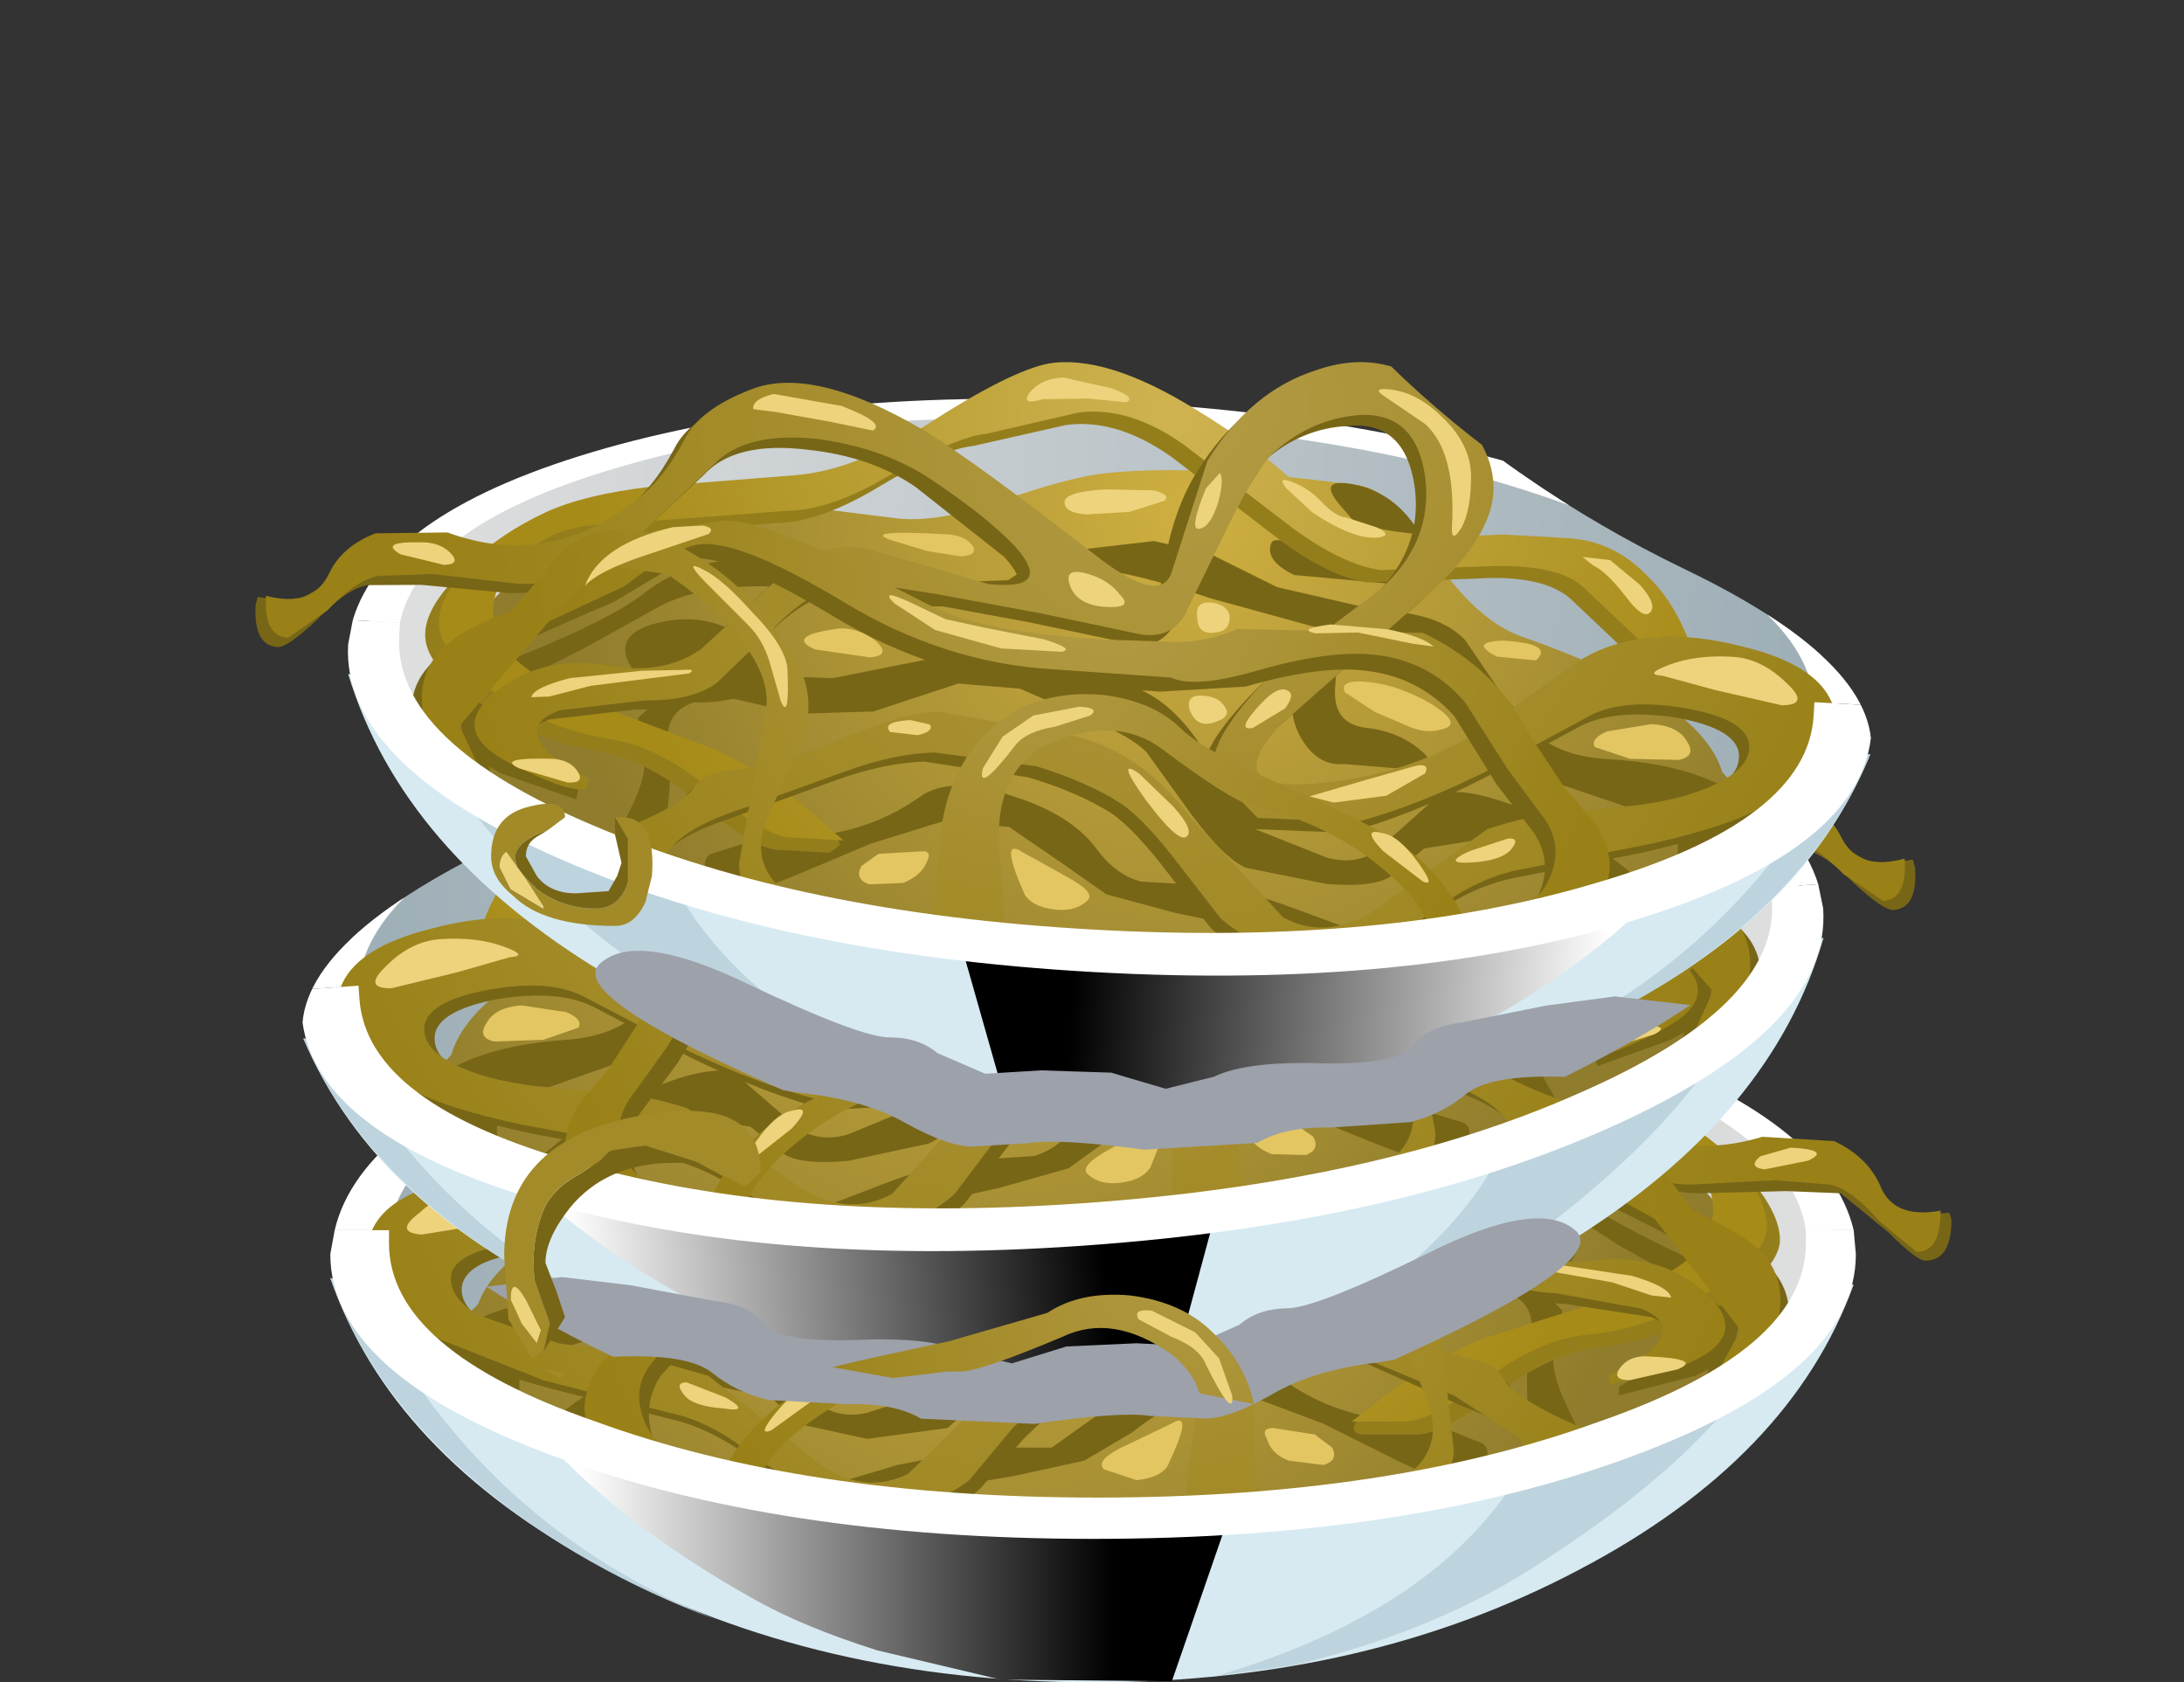<?xml version="1.0" encoding="UTF-8" standalone="no"?>
<svg xmlns:xlink="http://www.w3.org/1999/xlink" height="38.7px" width="50.25px" xmlns="http://www.w3.org/2000/svg">
  <rect width="100%" height="100%" fill="#333333" stroke="none"/>
  <g transform="matrix(1.0, 0.0, 0.0, 1.0, 0.0, 0.0)">
    <use height="9.3" transform="matrix(1.0, 0.0, 0.0, 1.0, 7.6, 29.4)" width="35.05" xlink:href="#shape0"/>
    <use height="10.9" transform="matrix(0.75, 0.0, 0.0, 0.75, 10.8, 30.5)" width="24.8" xlink:href="#sprite0"/>
    <use height="16.2" transform="matrix(1.0, 0.0, 0.0, 1.0, 7.6, 21.05)" width="37.3" xlink:href="#shape2"/>
    <use height="27.7" transform="matrix(0.748, -0.052, 0.052, 0.748, 5.751, 14.317)" width="50.9" xlink:href="#sprite1"/>
    <use height="2.5" transform="matrix(1.0, 0.0, 0.0, 1.0, 19.15, 29.8)" width="9.7" xlink:href="#shape6"/>
    <use height="27.7" transform="matrix(-0.749, -0.042, -0.042, 0.749, 44.133, 7.759)" width="50.9" xlink:href="#sprite1"/>
    <use height="13.2" transform="matrix(1.0, 0.0, 0.0, 1.0, 11.3, 18.5)" width="6.2" xlink:href="#shape7"/>
  </g>
  <defs>
    <g id="shape0" transform="matrix(1.0, 0.0, 0.0, 1.0, -6.85, -29.4)">
      <path d="M41.75 29.55 L41.9 29.55 Q40.45 33.55 35.6 36.1 30.7 38.7 24.4 38.7 18.05 38.7 13.1 36.05 8.25 33.45 6.85 29.4 L7.1 29.45 Q8.6 30.45 13.4 31.05 L24.5 31.7 35.4 31.1 Q40.1 30.5 41.75 29.55" fill="#d7eaf2" fill-rule="evenodd" stroke="none"/>
      <path d="M40.4 30.15 L39.3 32.0 Q37.85 33.9 34.85 35.85 32.4 37.5 29.05 38.3 L27.25 38.55 Q31.8 37.2 33.8 34.5 34.65 33.3 34.85 32.3 L35.0 31.1 40.4 30.15" fill="#bdd4de" fill-rule="evenodd" stroke="none"/>
    </g>
    <g id="sprite0" transform="matrix(1.0, 0.0, 0.0, 1.0, 0.0, 0.0)">
      <use height="10.9" transform="matrix(1.0, 0.0, 0.0, 1.0, 0.0, 0.0)" width="24.8" xlink:href="#shape1"/>
    </g>
    <g id="shape1" transform="matrix(1.0, 0.0, 0.0, 1.0, 0.0, 0.0)">
      <path d="M24.8 1.5 L21.55 10.9 16.3 10.85 12.5 9.95 Q10.3 9.25 8.85 8.45 4.15 5.85 1.6 2.65 0.35 1.1 0.0 0.0 L2.75 0.5 19.3 1.6 24.8 1.5" fill="url(#gradient0)" fill-rule="evenodd" stroke="none"/>
    </g>
    <linearGradient gradientTransform="matrix(0.01, 0.0, 0.0, -0.01, 11.6, 5.5)" gradientUnits="userSpaceOnUse" id="gradient0" spreadMethod="pad" x1="-819.2" x2="819.2">
      <stop offset="0.0" stop-color="#ffffff"/>
      <stop offset="1.0" stop-color="#000000"/>
    </linearGradient>
    <g id="shape2" transform="matrix(1.0, 0.0, 0.0, 1.0, -7.6, -21.05)">
      <path d="M10.45 32.95 Q12.8 35.75 16.45 37.25 13.4 36.1 11.15 34.25 8.55 32.1 7.6 29.4 L7.85 29.45 8.45 29.75 Q9.1 31.35 10.45 32.95" fill="#bdd4de" fill-rule="evenodd" stroke="none"/>
      <path d="M37.25 24.25 Q42.2 26.1 42.2 28.7 42.2 31.35 37.25 33.2 32.3 35.1 25.35 35.1 18.35 35.1 13.4 33.2 8.45 31.35 8.45 28.7 8.45 26.1 13.4 24.25 18.35 22.35 25.35 22.35 32.3 22.35 37.25 24.25" fill="url(#gradient1)" fill-rule="evenodd" stroke="none"/>
      <path d="M42.65 28.3 L41.55 28.3 Q41.2 25.95 36.5 24.35 31.8 22.75 25.25 22.75 18.7 22.75 14.0 24.35 9.3 25.95 8.95 28.3 L7.7 28.3 Q8.3 25.75 13.25 24.0 18.35 22.3 25.15 22.3 32.0 22.3 37.05 24.0 42.05 25.75 42.65 28.3" fill="#ffffff" fill-rule="evenodd" stroke="none"/>
      <path d="M41.3 30.9 Q39.65 31.85 36.45 33.0 31.85 34.7 28.55 34.75 L20.65 34.35 14.7 33.55 Q13.0 33.15 11.4 32.25 9.95 31.5 9.9 31.2 9.85 31.05 10.4 30.6 L11.0 30.0 Q11.6 28.35 15.75 27.15 16.85 26.85 17.95 25.35 19.0 23.95 19.7 23.9 23.45 23.6 25.5 23.95 L27.95 24.75 Q29.3 25.3 30.2 25.25 L34.1 25.0 Q36.85 24.9 37.5 25.45 L39.5 27.7 Q40.7 29.3 40.65 29.85 40.65 30.3 41.4 30.45 41.9 30.55 41.3 30.9" fill="url(#gradient2)" fill-rule="evenodd" stroke="none"/>
      <path d="M19.7 23.9 Q20.75 23.7 20.05 24.45 19.1 25.35 19.4 25.6 L20.65 25.5 21.65 25.35 Q21.8 25.75 21.05 26.05 L18.95 26.1 Q17.65 25.9 18.2 24.95 18.8 24.1 19.7 23.9" fill="#786617" fill-rule="evenodd" stroke="none"/>
      <path d="M20.55 27.55 Q21.1 27.5 21.1 28.05 L20.95 29.1 20.55 30.0 Q20.15 30.4 19.7 30.3 L18.35 30.35 17.45 30.45 17.85 30.0 Q18.4 29.5 19.25 29.45 20.0 29.4 20.0 28.5 19.95 27.6 20.55 27.55" fill="#786617" fill-rule="evenodd" stroke="none"/>
      <path d="M35.45 27.9 Q36.8 28.25 36.05 29.15 35.3 30.0 33.8 29.6 32.3 29.25 33.3 28.45 34.25 27.6 35.45 27.9" fill="#786617" fill-rule="evenodd" stroke="none"/>
      <path d="M39.15 29.7 L37.25 28.65 35.55 27.55 Q34.25 26.85 31.95 27.0 L30.0 27.3 27.95 27.15 27.2 26.45 25.75 26.15 23.0 26.7 20.55 27.2 18.5 27.45 Q17.65 27.7 17.2 28.35 L16.1 29.7 Q15.5 30.4 14.7 30.5 L12.95 31.0 11.95 31.6 11.95 32.2 12.85 32.55 13.05 32.4 Q13.9 31.75 15.25 31.2 L17.45 30.9 18.5 31.95 Q19.05 32.7 19.95 32.5 L21.65 31.95 22.55 30.8 Q23.7 28.7 25.35 28.7 25.85 28.7 26.55 28.2 L28.05 28.1 31.55 29.0 33.5 29.05 Q34.55 28.95 35.15 29.35 L35.95 30.15 35.75 31.1 Q35.65 31.6 36.2 32.65 36.55 33.4 36.15 33.45 35.75 33.5 35.45 33.7 L35.3 33.55 35.15 32.4 Q35.1 31.4 35.2 30.9 35.5 29.6 33.8 29.6 L32.3 29.85 30.55 29.7 28.65 28.95 27.2 29.0 25.6 29.6 Q24.55 30.0 24.2 30.3 L23.1 31.7 21.8 32.85 19.95 33.1 18.35 32.75 17.75 32.15 16.55 31.9 Q15.65 31.8 14.75 32.25 13.85 32.65 14.1 32.9 L14.15 32.95 15.3 33.3 18.8 34.25 20.65 33.7 22.7 33.3 24.2 33.3 25.25 32.55 Q25.9 31.8 27.25 31.5 L29.4 31.65 Q30.65 32.6 32.3 32.7 L33.35 32.9 34.1 33.2 Q34.35 33.35 34.1 33.8 33.9 34.3 33.45 34.2 L32.15 33.6 30.45 32.75 28.85 32.15 27.3 32.2 Q26.75 32.4 26.05 32.95 L24.95 33.6 23.35 33.95 21.85 34.2 21.25 34.35 20.2 34.45 18.8 34.25 18.7 34.25 16.1 33.8 Q14.45 33.25 14.15 32.95 L12.85 32.55 Q12.3 32.85 12.05 32.4 L11.95 32.2 Q11.0 31.8 10.75 31.6 9.85 30.8 11.1 30.3 12.1 29.85 13.6 29.85 14.65 29.85 15.25 29.4 L16.2 28.45 17.05 27.3 Q17.7 26.7 19.05 26.75 L21.45 26.35 23.0 25.65 24.35 25.45 26.3 25.8 Q26.8 25.9 27.65 26.55 L30.05 26.75 33.65 26.4 Q34.95 26.4 35.95 27.3 36.65 27.9 38.65 28.85 40.2 29.6 40.1 30.0 L39.8 31.5 Q39.5 32.45 39.25 32.05 39.15 31.85 39.5 30.9 39.85 30.05 39.15 29.7" fill="#786617" fill-rule="evenodd" stroke="none"/>
      <path d="M39.3 27.15 Q38.7 26.3 37.6 26.1 L33.05 25.5 Q32.0 25.45 30.7 24.55 29.3 23.6 28.6 23.5 L26.5 22.9 Q25.35 22.65 24.05 23.5 L21.45 25.25 Q20.25 26.05 19.4 26.1 L16.9 25.9 Q15.35 25.7 14.7 26.25 L12.75 27.9 Q11.75 28.8 11.9 28.15 12.85 25.15 15.15 25.15 L16.55 25.15 Q19.9 25.5 21.05 24.55 22.4 23.4 23.8 22.65 25.95 21.5 27.25 21.8 28.1 22.05 29.9 23.3 31.55 24.45 32.9 24.65 L36.2 25.15 Q37.75 25.4 38.6 25.85 39.65 26.4 40.3 27.15 41.0 28.0 40.95 28.6 40.85 29.25 39.65 30.0 38.35 30.8 36.8 31.0 35.7 31.1 34.4 32.1 33.15 33.0 32.6 33.0 L31.4 33.0 Q31.15 33.0 31.15 32.85 31.15 32.55 32.3 32.1 L36.3 30.65 Q39.05 29.55 39.5 28.85 39.95 28.0 39.3 27.15" fill="#947e1c" fill-rule="evenodd" stroke="none"/>
      <path d="M39.05 26.85 Q38.4 26.0 37.35 25.8 L32.75 25.2 Q31.75 25.15 30.45 24.25 29.0 23.3 28.3 23.2 L26.25 22.6 Q25.1 22.35 23.75 23.2 L21.2 24.95 Q20.0 25.75 19.1 25.8 L16.65 25.6 Q15.05 25.45 14.45 25.95 L12.5 27.6 Q11.45 28.5 11.6 27.85 12.05 26.4 12.95 25.65 13.75 24.85 14.85 24.85 L16.3 24.85 Q19.65 25.2 20.75 24.25 22.05 23.15 23.55 22.35 25.7 21.2 27.0 21.5 L29.6 23.0 Q31.25 24.2 32.65 24.4 L35.95 24.85 Q37.45 25.1 38.3 25.55 39.35 26.1 40.05 26.85 40.7 27.7 40.65 28.3 40.55 28.95 39.35 29.7 38.05 30.55 36.55 30.7 35.4 30.8 34.1 31.8 32.9 32.7 32.3 32.7 L31.1 32.7 31.95 32.05 Q33.0 31.25 34.1 30.8 L37.1 29.85 Q38.8 29.25 39.2 28.55 39.7 27.7 39.05 26.85" fill="url(#gradient3)" fill-rule="evenodd" stroke="none"/>
      <path d="M39.1 27.45 Q37.85 27.45 36.6 26.4 L34.75 24.5 Q34.1 23.7 32.4 23.8 30.95 23.85 29.9 24.5 L27.75 26.0 Q26.8 26.95 28.3 26.85 L30.9 26.25 Q32.0 25.95 33.0 26.85 L34.85 28.75 Q35.65 29.4 36.9 29.25 38.45 29.05 39.5 30.0 40.55 30.95 39.0 31.65 L37.25 32.1 37.25 31.9 38.15 31.35 Q38.9 30.7 38.0 30.3 L36.05 30.0 Q35.0 29.95 34.4 29.5 L33.0 28.0 Q32.15 27.05 31.3 27.0 L29.45 27.15 27.1 27.45 24.9 27.8 Q24.1 28.0 23.75 27.35 L22.85 25.2 21.85 23.4 Q21.05 22.65 20.05 22.55 18.7 22.35 18.4 23.9 18.15 25.35 19.35 26.55 L21.4 28.3 Q23.4 30.4 22.75 31.05 L21.8 31.95 19.55 31.9 Q18.15 31.45 16.45 30.45 L14.3 29.15 Q13.55 28.7 12.2 28.8 10.85 28.95 10.65 29.5 10.5 30.0 11.2 30.45 11.9 30.9 13.1 31.1 L14.75 31.4 16.55 31.9 18.65 33.6 Q19.9 34.7 21.1 34.15 L23.4 31.95 Q24.7 30.45 26.45 30.2 L29.25 29.85 Q30.05 29.9 31.65 30.7 L34.0 31.5 Q34.6 31.65 34.75 31.9 35.1 32.5 37.1 33.3 L35.45 33.75 35.25 33.3 Q34.85 32.8 33.65 32.35 L31.4 31.35 Q30.25 30.9 29.3 30.8 L26.9 31.05 24.95 31.75 23.55 33.1 22.55 34.25 Q21.2 35.4 19.4 34.85 18.65 34.65 17.6 33.8 16.65 33.0 15.65 32.7 L12.7 31.95 Q11.0 31.5 10.3 31.05 8.55 29.95 8.65 28.95 8.8 27.7 11.0 27.3 13.15 26.95 14.55 27.85 15.45 28.45 16.95 29.7 18.5 30.75 20.55 31.05 22.7 31.35 21.45 29.75 L18.4 26.75 Q16.95 25.35 16.85 24.3 16.7 23.1 18.05 22.0 19.4 20.9 21.05 21.55 22.55 22.15 23.45 23.8 24.0 24.8 24.1 26.4 24.3 27.15 25.75 26.15 L30.0 23.45 Q32.6 22.1 34.0 22.7 35.15 23.25 35.45 23.95 35.9 24.9 36.55 25.45 38.45 27.05 40.75 26.4 41.45 26.2 42.65 27.1 43.85 28.0 44.0 27.95 L44.85 27.9 44.9 28.05 Q44.9 29.0 44.3 29.0 44.1 29.0 43.45 28.35 L42.35 27.45 41.1 27.4 39.1 27.45" fill="#786617" fill-rule="evenodd" stroke="none"/>
      <path d="M38.9 27.25 Q37.65 27.25 36.35 26.2 L34.55 24.25 Q33.85 23.45 32.2 23.55 30.75 23.65 29.65 24.25 28.25 25.05 27.5 25.75 26.55 26.7 28.1 26.65 L30.65 26.05 Q31.75 25.75 32.75 26.65 L34.6 28.5 Q35.45 29.15 36.65 29.0 38.2 28.8 39.25 29.75 40.35 30.75 38.75 31.4 L37.05 31.85 37.0 31.65 37.95 31.1 Q38.65 30.45 37.75 30.1 L35.8 29.75 Q34.75 29.7 34.2 29.25 L32.75 27.75 Q31.9 26.85 31.1 26.75 L29.25 26.95 26.9 27.25 24.65 27.6 Q23.9 27.75 23.55 27.15 L22.65 25.0 Q22.05 23.55 21.65 23.2 20.85 22.45 19.85 22.3 18.5 22.1 18.2 23.65 17.9 25.15 19.1 26.3 L21.2 28.05 Q23.15 30.15 22.55 30.8 L21.6 31.65 Q20.75 32.1 19.3 31.65 17.9 31.2 16.25 30.2 L14.1 28.9 11.95 28.6 Q10.6 28.75 10.4 29.25 10.25 29.8 11.0 30.25 L12.85 30.9 14.55 31.15 16.3 31.65 18.45 33.35 Q19.7 34.5 20.9 33.9 L23.15 31.7 Q24.5 30.15 26.2 30.0 L29.0 29.65 Q29.75 29.65 31.4 30.45 L33.8 31.25 Q34.4 31.35 34.55 31.65 34.85 32.25 36.9 33.05 L35.2 33.55 35.0 33.1 33.45 32.1 31.15 31.15 Q30.05 30.65 29.1 30.6 L26.75 30.75 Q25.55 31.05 24.75 31.5 L23.3 32.85 22.3 34.05 Q20.9 35.1 19.2 34.65 L17.4 33.55 Q16.4 32.7 15.4 32.5 L12.5 31.75 10.1 30.8 Q8.35 29.7 8.45 28.7 8.6 27.45 10.75 27.1 12.95 26.7 14.3 27.6 L16.7 29.45 Q18.25 30.5 20.3 30.8 22.5 31.1 21.2 29.55 L18.2 26.55 Q16.7 25.15 16.6 24.05 16.5 22.9 17.9 21.75 19.25 20.65 20.85 21.3 22.3 21.9 23.2 23.55 L23.9 26.1 Q24.05 26.9 25.55 25.95 28.55 23.85 29.75 23.2 32.4 21.85 33.8 22.5 34.95 23.0 35.25 23.7 L36.35 25.2 Q38.25 26.85 40.55 26.15 L42.2 26.25 Q42.95 26.6 43.25 27.25 43.55 28.05 44.65 27.85 44.65 28.8 44.1 28.8 L43.25 28.1 Q42.6 27.35 42.1 27.25 L40.85 27.15 38.9 27.25" fill="url(#gradient4)" fill-rule="evenodd" stroke="none"/>
      <path d="M39.5 28.35 L40.85 29.3 Q41.35 29.95 41.05 30.9 L40.65 31.75 39.5 32.4 40.25 30.9 Q40.8 30.0 39.35 28.95 38.8 28.6 36.65 27.55 35.6 26.65 35.05 26.45 34.15 26.25 31.6 27.6 29.2 28.85 26.7 28.85 L24.0 28.9 22.05 28.65 Q20.45 28.1 19.4 28.15 18.1 28.2 17.2 29.1 L16.15 30.6 15.2 31.65 Q14.75 32.35 15.05 33.15 15.4 33.9 17.0 34.45 L18.5 34.85 15.75 34.35 Q12.8 33.6 14.0 31.75 L14.8 30.95 15.7 29.7 Q16.5 28.3 18.25 27.55 L22.55 27.7 23.9 28.1 25.5 28.15 29.55 27.6 31.85 26.55 Q33.55 25.85 34.4 25.85 35.4 25.85 36.05 26.2 L37.65 27.35 Q38.25 27.85 39.5 28.35" fill="#786617" fill-rule="evenodd" stroke="none"/>
      <path d="M39.25 28.0 Q40.25 28.45 40.65 28.95 41.15 29.6 40.85 30.6 L40.45 31.4 39.25 32.05 40.05 30.6 Q40.55 29.6 39.1 28.6 L36.45 27.15 Q35.4 26.25 34.85 26.1 33.95 25.9 31.4 27.25 29.0 28.5 26.45 28.5 L23.75 28.55 21.8 28.3 Q20.2 27.75 19.2 27.75 17.9 27.8 17.0 28.75 L15.95 30.2 15.0 31.35 Q14.5 31.95 14.85 32.75 15.2 33.55 16.8 34.1 L18.3 34.5 15.5 34.05 Q12.6 33.25 13.8 31.4 L14.6 30.6 15.5 29.4 Q16.3 27.9 18.05 27.2 L22.3 27.35 23.65 27.75 25.25 27.75 29.3 27.25 31.6 26.25 Q33.35 25.5 34.2 25.5 L35.85 25.85 37.4 27.0 39.25 28.0" fill="url(#gradient5)" fill-rule="evenodd" stroke="none"/>
      <path d="M40.05 30.6 L37.85 27.75 36.8 26.7 Q36.2 26.4 35.45 26.85 34.45 27.45 33.8 28.15 32.9 29.1 33.05 29.85 L33.45 33.35 Q33.45 35.2 27.65 34.95 27.1 34.95 27.45 33.05 27.8 30.9 26.45 30.2 24.95 29.5 23.9 30.2 22.2 31.35 21.7 31.4 20.3 31.65 19.1 32.4 18.05 33.05 17.6 33.75 17.15 34.5 16.35 34.35 L16.9 33.4 Q17.65 32.35 18.7 31.85 L21.35 30.75 Q22.95 30.15 23.45 29.7 24.15 29.1 25.3 29.05 26.45 29.0 27.3 29.55 28.85 30.6 28.85 32.85 L28.9 34.1 Q29.0 34.5 30.05 34.5 31.3 34.65 32.2 34.05 33.2 33.45 32.9 32.4 L32.15 30.4 Q31.85 29.4 32.45 28.55 33.45 27.05 35.0 26.25 37.1 25.2 38.2 26.85 L39.8 28.95 40.4 29.45 Q40.85 29.8 40.85 31.2 L40.35 31.7 Q40.55 31.25 40.05 30.6" fill="url(#gradient6)" fill-rule="evenodd" stroke="none"/>
      <path d="M19.2 21.65 Q19.55 21.65 19.2 21.85 18.45 22.25 18.25 22.4 17.5 23.0 17.5 24.75 17.5 25.15 17.3 24.75 17.1 24.3 17.15 23.55 17.15 22.8 17.9 22.2 18.5 21.65 19.2 21.65" fill="#edd37b" fill-rule="evenodd" stroke="none"/>
      <path d="M10.9 27.35 L12.35 27.6 Q12.95 27.9 12.5 27.9 L11.25 28.15 9.7 28.4 Q9.05 28.35 9.65 27.9 10.25 27.35 10.9 27.35" fill="#edd37b" fill-rule="evenodd" stroke="none"/>
      <path d="M23.2 24.15 Q23.55 25.15 23.3 25.1 23.05 25.05 22.9 24.45 L22.9 23.8 23.2 24.15" fill="#edd37b" fill-rule="evenodd" stroke="none"/>
      <path d="M26.6 21.8 Q27.1 21.85 27.35 22.2 27.6 22.5 27.05 22.35 L26.0 22.25 25.15 22.3 Q24.9 22.2 25.5 22.0 L26.6 21.8" fill="#edd37b" fill-rule="evenodd" stroke="none"/>
      <path d="M33.25 22.55 Q33.75 22.7 33.7 22.95 33.65 23.15 33.2 22.95 L31.95 23.1 30.95 23.25 Q30.65 23.1 31.7 22.75 L33.25 22.55" fill="#edd37b" fill-rule="evenodd" stroke="none"/>
      <path d="M25.7 26.3 Q26.4 26.1 26.2 26.55 26.0 27.0 25.35 27.0 24.7 27.0 25.05 26.7 25.3 26.4 25.7 26.3" fill="#edd37b" fill-rule="evenodd" stroke="none"/>
      <path d="M41.2 26.4 Q42.15 26.45 41.6 26.7 L40.6 26.9 Q40.2 26.85 40.5 26.6 L41.2 26.4" fill="#edd37b" fill-rule="evenodd" stroke="none"/>
      <path d="M20.15 27.15 Q20.95 27.3 20.5 27.35 L19.55 27.3 18.25 27.45 17.75 27.5 18.85 27.15 Q19.65 27.0 20.15 27.15" fill="#edd37b" fill-rule="evenodd" stroke="none"/>
      <path d="M13.85 25.3 L14.45 25.25 14.2 25.45 13.4 26.1 12.85 26.45 Q12.65 26.25 13.1 25.8 13.55 25.35 13.85 25.3" fill="#edd37b" fill-rule="evenodd" stroke="none"/>
      <path d="M26.9 29.6 L27.55 30.15 27.95 30.9 Q28.1 31.5 27.25 30.3 27.05 30.0 26.35 29.85 L25.55 29.55 Q25.35 29.35 25.85 29.35 L26.9 29.6" fill="#edd37b" fill-rule="evenodd" stroke="none"/>
      <path d="M29.7 29.85 Q30.35 29.95 30.15 30.15 L29.5 30.2 29.25 29.95 29.7 29.85" fill="#edd37b" fill-rule="evenodd" stroke="none"/>
      <path d="M24.35 30.8 Q24.95 30.45 24.2 31.4 L23.2 32.2 Q23.0 32.05 23.55 31.5 L24.35 30.8" fill="#edd37b" fill-rule="evenodd" stroke="none"/>
      <path d="M34.65 26.7 Q35.15 26.45 34.6 26.95 L33.5 27.9 Q33.15 28.25 32.95 28.85 L32.7 29.6 Q32.45 30.05 32.6 28.9 32.6 28.35 33.5 27.6 34.2 26.85 34.65 26.7" fill="#edd37b" fill-rule="evenodd" stroke="none"/>
      <path d="M38.45 29.85 L38.0 29.8 37.1 29.5 34.85 29.1 Q34.7 28.95 34.95 29.0 L35.9 29.1 37.55 29.35 Q38.4 29.6 38.45 29.85" fill="#edd37b" fill-rule="evenodd" stroke="none"/>
      <path d="M37.5 31.75 Q37.1 31.75 37.25 31.5 37.45 31.2 37.85 31.2 39.2 31.25 38.6 31.5 L37.5 31.75" fill="#edd37b" fill-rule="evenodd" stroke="none"/>
      <path d="M16.2 27.3 Q17.0 27.35 16.3 27.65 L15.4 27.7 Q15.0 27.3 16.2 27.3" fill="#e3c662" fill-rule="evenodd" stroke="none"/>
      <path d="M12.65 29.0 L13.7 29.25 13.95 29.6 13.1 29.85 12.0 29.8 Q11.6 29.7 11.85 29.35 12.05 29.0 12.65 29.0" fill="#e3c662" fill-rule="evenodd" stroke="none"/>
      <path d="M19.2 28.4 Q19.9 28.35 19.75 28.65 L19.05 29.1 18.2 29.4 17.45 29.4 Q17.0 29.25 17.75 28.8 18.5 28.45 19.2 28.4" fill="#e3c662" fill-rule="evenodd" stroke="none"/>
      <path d="M21.65 29.05 Q22.25 29.7 21.8 29.6 21.35 29.5 21.1 29.1 20.9 28.8 21.05 28.7 L21.65 29.05" fill="#edd37b" fill-rule="evenodd" stroke="none"/>
      <path d="M19.15 30.65 L20.45 31.1 19.85 31.2 18.65 31.0 17.8 30.45 Q17.7 30.15 18.05 30.3 L19.15 30.65" fill="#edd37b" fill-rule="evenodd" stroke="none"/>
      <path d="M23.0 28.95 Q23.45 28.95 23.3 29.3 23.1 29.7 22.7 29.55 22.3 29.4 22.5 29.15 L23.0 28.95" fill="#edd37b" fill-rule="evenodd" stroke="none"/>
      <path d="M25.5 24.3 Q26.5 24.45 26.45 24.7 26.4 24.9 25.9 24.9 L24.95 24.8 24.15 24.5 Q24.0 24.35 24.4 24.3 L25.5 24.3" fill="#edd37b" fill-rule="evenodd" stroke="none"/>
      <path d="M29.1 25.55 Q31.2 25.55 30.3 25.8 L29.5 25.95 28.75 26.05 Q28.35 26.0 28.5 25.8 28.7 25.55 29.1 25.55" fill="#e3c662" fill-rule="evenodd" stroke="none"/>
      <path d="M29.85 27.15 Q30.6 26.85 30.2 27.2 L29.25 27.75 27.7 28.1 26.3 28.1 Q26.0 28.05 26.75 27.85 L28.1 27.65 29.0 27.5 29.85 27.15" fill="#edd37b" fill-rule="evenodd" stroke="none"/>
      <path d="M30.25 33.0 L30.65 33.3 Q30.8 33.6 30.45 33.7 L29.65 33.6 Q29.25 33.45 29.15 33.1 29.0 32.85 29.3 32.85 L30.25 33.0" fill="#e3c662" fill-rule="evenodd" stroke="none"/>
      <path d="M26.95 32.75 Q27.5 32.4 26.85 33.75 26.65 34.0 26.15 34.05 L25.4 33.8 Q25.2 33.6 25.8 33.3 L26.95 32.75" fill="#e3c662" fill-rule="evenodd" stroke="none"/>
      <path d="M16.7 32.15 Q17.3 32.5 16.65 32.4 15.95 32.35 15.75 32.1 15.5 31.8 15.8 31.8 L16.7 32.15" fill="#edd37b" fill-rule="evenodd" stroke="none"/>
      <path d="M18.7 31.85 Q19.25 31.75 18.65 32.25 L17.75 32.9 Q17.4 33.05 17.85 32.5 18.35 31.9 18.7 31.85" fill="#edd37b" fill-rule="evenodd" stroke="none"/>
      <path d="M35.4 25.75 Q37.05 26.25 37.35 27.2 37.05 26.85 35.9 26.4 L34.55 25.85 Q34.4 25.7 34.7 25.65 L35.4 25.75" fill="#edd37b" fill-rule="evenodd" stroke="none"/>
      <path d="M31.55 27.9 Q32.65 28.1 32.0 28.35 L30.7 28.5 Q30.2 28.4 30.65 28.05 L31.55 27.9" fill="#e3c662" fill-rule="evenodd" stroke="none"/>
      <path d="M22.85 26.8 Q23.3 26.7 23.25 27.15 L22.85 27.45 Q22.5 27.45 22.5 27.15 22.5 26.85 22.85 26.8" fill="#edd37b" fill-rule="evenodd" stroke="none"/>
      <path d="M21.25 23.9 Q21.6 23.8 21.35 24.05 L20.75 24.6 Q19.7 25.2 19.15 25.05 18.85 25.0 19.25 24.85 L19.95 24.65 20.5 24.35 Q20.85 24.0 21.25 23.9" fill="#edd37b" fill-rule="evenodd" stroke="none"/>
      <path d="M41.55 28.3 L42.65 28.3 42.7 28.85 Q42.7 31.6 37.55 33.5 32.45 35.4 25.15 35.4 17.9 35.4 12.75 33.5 7.6 31.6 7.6 28.85 L7.7 28.3 8.95 28.3 8.95 28.6 Q8.95 31.05 13.7 32.7 18.5 34.45 25.25 34.45 32.0 34.45 36.8 32.7 41.55 31.05 41.55 28.6 L41.55 28.3" fill="#ffffff" fill-rule="evenodd" stroke="none"/>
    </g>
    <linearGradient gradientTransform="matrix(0.021, 0.0, 0.0, -0.021, 25.35, 28.7)" gradientUnits="userSpaceOnUse" id="gradient1" spreadMethod="pad" x1="-819.2" x2="819.2">
      <stop offset="0.0" stop-color="#9cadb5"/>
      <stop offset="1.0" stop-color="#e0e0e0"/>
    </linearGradient>
    <radialGradient cx="0" cy="0" gradientTransform="matrix(-0.002, 0.019, 0.018, 0.002, 23.5, 24.8)" gradientUnits="userSpaceOnUse" id="gradient2" r="819.2" spreadMethod="pad">
      <stop offset="0.0" stop-color="#cfaf40"/>
      <stop offset="1.0" stop-color="#8f7c2c"/>
    </radialGradient>
    <radialGradient cx="0" cy="0" gradientTransform="matrix(-0.002, 0.018, 0.017, 0.002, 24.05, 22.5)" gradientUnits="userSpaceOnUse" id="gradient3" r="819.2" spreadMethod="pad">
      <stop offset="0.0" stop-color="#cfb351"/>
      <stop offset="1.0" stop-color="#a68b18"/>
    </radialGradient>
    <radialGradient cx="0" cy="0" gradientTransform="matrix(-0.002, 0.022, 0.021, 0.003, 23.95, 22.35)" gradientUnits="userSpaceOnUse" id="gradient4" r="819.2" spreadMethod="pad">
      <stop offset="0.0" stop-color="#b39b46"/>
      <stop offset="1.0" stop-color="#998117"/>
    </radialGradient>
    <radialGradient cx="0" cy="0" gradientTransform="matrix(-0.002, 0.016, 0.015, 0.002, 25.25, 26.35)" gradientUnits="userSpaceOnUse" id="gradient5" r="819.2" spreadMethod="pad">
      <stop offset="0.0" stop-color="#b39b46"/>
      <stop offset="1.0" stop-color="#998117"/>
    </radialGradient>
    <radialGradient cx="0" cy="0" gradientTransform="matrix(-0.002, 0.015, 0.014, 0.002, 26.9, 26.7)" gradientUnits="userSpaceOnUse" id="gradient6" r="819.2" spreadMethod="pad">
      <stop offset="0.0" stop-color="#b39b46"/>
      <stop offset="1.0" stop-color="#998117"/>
    </radialGradient>
    <g id="sprite1" transform="matrix(1.0, 0.0, 0.0, 1.0, 0.75, 1.7)">
      <clipPath id="clipPath0" transform="matrix(1.0, 0.0, 0.0, 1.0, 0.75, 1.7)">
        <use height="24.7" transform="matrix(1.0, 0.0, 0.0, 1.0, -0.75, -1.7)" width="50.9" xlink:href="#shape3"/>
      </clipPath>
      <g clip-path="url(#clipPath0)">
        <use height="12.4" transform="matrix(1.0, 0.0, 0.0, 1.0, 0.0, 11.15)" width="46.75" xlink:href="#shape4"/>
        <use height="10.9" transform="matrix(1.0, 0.0, 0.0, 1.0, 4.25, 12.6)" width="24.8" xlink:href="#sprite0"/>
        <use height="26.0" transform="matrix(1.0, 0.0, 0.0, 1.0, 0.0, 0.0)" width="49.7" xlink:href="#shape5"/>
      </g>
    </g>
    <g id="shape3" transform="matrix(1.0, 0.0, 0.0, 1.0, 0.75, 1.7)">
      <path d="M25.45 -1.7 Q42.85 -0.2 47.9 5.0 52.9 10.15 46.7 14.6 40.45 19.05 37.85 19.65 35.2 20.2 34.35 20.85 33.45 21.5 31.45 21.65 29.45 21.75 28.15 22.4 26.8 23.05 26.05 23.0 L24.35 22.8 Q23.45 22.6 20.8 22.8 L17.35 22.4 Q16.55 21.85 15.1 21.8 L12.7 21.5 Q11.75 21.2 11.05 20.55 10.35 19.9 8.05 19.85 3.75 17.4 1.7 15.05 -0.4 12.65 -0.75 9.7 -1.15 6.75 5.25 4.1 10.65 1.85 14.7 -1.7 L25.45 -1.7" fill="#ff0000" fill-opacity="0.161" fill-rule="evenodd" stroke="none"/>
    </g>
    <g id="shape4" transform="matrix(1.0, 0.0, 0.0, 1.0, 0.0, -11.15)">
      <path d="M46.55 11.35 L46.75 11.3 Q44.8 16.65 38.35 20.05 31.8 23.55 23.4 23.55 14.95 23.55 8.35 20.0 1.85 16.55 0.0 11.15 L0.35 11.2 Q2.35 12.5 8.75 13.35 L23.55 14.2 38.05 13.4 Q44.35 12.6 46.55 11.35" fill="#d7eaf2" fill-rule="evenodd" stroke="none"/>
      <path d="M44.7 12.1 L43.25 14.6 Q41.35 17.15 37.35 19.75 34.05 21.95 29.6 23.0 L27.2 23.35 Q33.25 21.5 35.9 17.95 37.05 16.35 37.35 15.0 L37.55 13.4 44.7 12.1" fill="#bdd4de" fill-rule="evenodd" stroke="none"/>
    </g>
    <g id="shape5" transform="matrix(1.0, 0.0, 0.0, 1.0, 0.0, 0.0)">
      <path d="M3.8 15.85 Q6.95 19.6 11.8 21.6 7.7 20.05 4.7 17.6 1.25 14.75 0.0 11.15 L0.35 11.2 1.15 11.6 Q2.0 13.7 3.8 15.85" fill="#bdd4de" fill-rule="evenodd" stroke="none"/>
      <path d="M39.55 4.25 Q46.15 6.7 46.15 10.2 46.15 13.7 39.55 16.2 32.95 18.7 23.65 18.7 14.3 18.7 7.7 16.2 1.1 13.7 1.1 10.2 1.1 6.7 7.7 4.25 14.3 1.75 23.65 1.75 32.95 1.75 39.55 4.25" fill="url(#gradient7)" fill-rule="evenodd" stroke="none"/>
      <path d="M46.7 9.65 L45.25 9.65 Q44.8 6.55 38.5 4.4 32.25 2.25 23.5 2.25 14.8 2.25 8.55 4.4 2.25 6.55 1.8 9.65 L0.1 9.65 Q0.9 6.25 7.55 3.95 14.3 1.65 23.4 1.65 32.55 1.65 39.25 3.95 45.9 6.25 46.7 9.65" fill="#ffffff" fill-rule="evenodd" stroke="none"/>
      <path d="M44.95 13.1 Q42.7 14.4 38.45 15.95 32.3 18.2 27.9 18.25 L17.4 17.75 9.45 16.65 Q7.2 16.1 5.05 14.95 3.15 13.95 3.05 13.55 3.0 13.35 3.7 12.75 L4.5 11.95 Q5.3 9.75 10.85 8.15 12.3 7.75 13.8 5.75 15.2 3.85 16.1 3.8 21.1 3.4 23.85 3.85 24.9 4.0 27.1 4.9 28.9 5.65 30.15 5.6 L35.35 5.25 Q39.0 5.1 39.85 5.85 L42.5 8.85 Q44.1 11.0 44.05 11.75 44.05 12.3 45.05 12.5 45.7 12.65 44.95 13.1" fill="url(#gradient8)" fill-rule="evenodd" stroke="none"/>
      <path d="M16.1 3.8 Q17.55 3.55 16.6 4.5 15.35 5.75 15.7 6.05 L17.4 5.9 Q18.6 5.45 18.7 5.7 18.9 6.25 17.95 6.65 L15.1 6.75 Q13.4 6.45 14.15 5.2 14.9 4.05 16.1 3.8" fill="#786617" fill-rule="evenodd" stroke="none"/>
      <path d="M17.25 8.65 Q18.0 8.6 18.0 9.3 L17.8 10.7 Q17.7 11.4 17.25 11.9 16.75 12.45 16.1 12.35 L14.3 12.4 13.1 12.5 13.65 11.9 Q14.4 11.25 15.55 11.2 16.55 11.1 16.5 9.95 16.45 8.75 17.25 8.65" fill="#786617" fill-rule="evenodd" stroke="none"/>
      <path d="M37.15 9.15 Q38.95 9.6 37.95 10.8 36.95 11.95 34.9 11.4 32.95 10.9 34.25 9.85 35.5 8.75 37.15 9.15" fill="#786617" fill-rule="evenodd" stroke="none"/>
      <path d="M42.05 11.55 L39.55 10.1 37.25 8.65 Q35.55 7.7 32.45 7.95 L29.85 8.3 27.15 8.1 26.15 7.2 Q25.75 6.75 24.2 6.8 22.8 6.85 20.5 7.5 L17.25 8.2 14.55 8.55 Q13.4 8.85 12.8 9.75 L11.35 11.55 Q10.5 12.45 9.45 12.6 L7.1 13.25 Q5.85 13.7 5.8 14.05 5.65 14.45 5.8 14.85 L7.0 15.3 7.25 15.1 Q8.4 14.25 10.2 13.55 12.2 12.8 13.1 13.1 L14.5 14.5 Q15.25 15.5 16.45 15.25 L18.7 14.5 Q19.35 14.05 19.9 13.0 21.45 10.2 23.65 10.2 24.3 10.2 25.25 9.5 L27.25 9.4 31.9 10.6 34.55 10.65 Q35.9 10.5 36.7 11.05 L37.8 12.15 37.55 13.4 Q37.4 14.05 38.1 15.45 38.6 16.45 38.05 16.55 L37.1 16.85 36.9 16.65 36.75 15.1 Q36.65 13.8 36.8 13.1 37.2 11.4 34.9 11.4 L32.9 11.75 30.6 11.55 28.05 10.55 26.15 10.6 24.0 11.4 Q22.6 11.9 22.15 12.35 L20.65 14.2 Q19.55 15.5 18.9 15.7 L16.45 16.05 Q14.8 16.1 14.35 15.6 L13.5 14.8 11.9 14.45 Q10.75 14.3 9.5 14.9 8.35 15.45 8.65 15.8 L8.7 15.85 10.25 16.3 14.95 17.6 17.4 16.85 Q19.2 16.3 20.15 16.3 L22.1 16.3 Q22.9 16.15 23.55 15.35 24.4 14.35 26.2 13.9 28.15 13.35 29.05 14.1 30.7 15.4 32.95 15.55 L34.3 15.8 35.35 16.2 Q35.65 16.4 35.35 17.0 35.05 17.65 34.45 17.5 L32.7 16.7 30.45 15.6 28.3 14.8 26.25 14.85 24.6 15.85 23.15 16.75 21.0 17.2 19.0 17.5 18.2 17.75 16.8 17.85 14.95 17.6 14.8 17.6 11.3 17.0 Q9.1 16.25 8.7 15.85 L7.0 15.3 Q6.25 15.7 5.95 15.15 L5.8 14.85 Q4.55 14.35 4.2 14.05 3.0 13.0 4.65 12.3 6.0 11.75 8.0 11.75 9.4 11.75 10.2 11.15 L11.45 9.85 12.6 8.35 Q13.45 7.55 15.25 7.6 L18.45 7.05 20.55 6.15 22.3 5.85 24.9 6.3 Q25.6 6.45 26.7 7.3 L29.9 7.6 34.75 7.15 Q36.45 7.15 37.8 8.3 38.75 9.15 41.4 10.4 43.45 11.4 43.35 11.9 L42.95 13.95 Q42.55 15.2 42.2 14.65 42.05 14.4 42.55 13.1 43.0 12.0 42.05 11.55" fill="#786617" fill-rule="evenodd" stroke="none"/>
      <path d="M42.25 8.1 Q41.45 7.0 40.0 6.75 L33.9 5.95 Q32.55 5.85 30.8 4.65 28.95 3.4 28.0 3.25 L25.2 2.45 Q23.65 2.15 21.9 3.25 L18.45 5.6 Q16.85 6.65 15.7 6.75 L12.4 6.45 Q10.35 6.2 9.45 6.9 L6.85 9.1 Q5.5 10.3 5.75 9.45 7.0 5.45 10.05 5.45 L11.95 5.45 Q16.4 5.95 17.9 4.65 19.7 3.15 21.6 2.15 24.45 0.6 26.2 1.0 27.35 1.3 29.7 3.0 31.9 4.55 33.75 4.8 L38.15 5.45 Q40.2 5.8 41.35 6.4 L43.6 8.15 Q44.55 9.25 44.45 10.05 44.35 10.95 42.7 11.95 41.0 13.0 38.95 13.25 37.45 13.4 35.7 14.7 34.05 15.95 33.3 15.95 L31.7 15.95 31.4 15.7 Q31.4 15.35 32.9 14.75 34.1 14.3 38.25 12.8 41.95 11.35 42.5 10.4 43.15 9.25 42.25 8.1" fill="#947e1c" fill-rule="evenodd" stroke="none"/>
      <path d="M41.9 7.7 Q41.05 6.6 39.65 6.35 L33.55 5.55 Q32.2 5.45 30.45 4.25 28.55 3.0 27.6 2.85 L24.85 2.05 Q23.3 1.75 21.55 2.85 L18.1 5.2 Q16.5 6.25 15.3 6.35 L12.05 6.05 Q9.95 5.85 9.1 6.5 L6.5 8.7 Q5.1 9.9 5.35 9.05 5.95 7.1 7.1 6.1 8.2 5.05 9.65 5.05 L11.6 5.05 Q16.05 5.55 17.55 4.25 19.25 2.8 21.25 1.75 24.1 0.2 25.85 0.6 27.0 0.9 29.35 2.6 31.55 4.2 33.4 4.45 L37.8 5.05 Q39.8 5.4 40.95 6.0 42.35 6.75 43.25 7.75 44.15 8.85 44.05 9.65 43.95 10.55 42.35 11.55 40.6 12.65 38.6 12.85 37.05 13.0 35.35 14.3 33.7 15.55 32.95 15.55 L31.3 15.55 32.45 14.65 Q33.85 13.6 35.35 13.0 L39.3 11.75 Q41.6 10.95 42.15 10.0 42.8 8.85 41.9 7.7" fill="url(#gradient9)" fill-rule="evenodd" stroke="none"/>
      <path d="M42.0 8.55 Q40.35 8.55 38.65 7.15 L36.2 4.6 Q35.3 3.5 33.05 3.65 31.1 3.75 29.7 4.6 L26.85 6.6 Q25.6 7.85 27.6 7.75 L31.05 6.95 Q32.5 6.55 33.85 7.75 L36.3 10.25 Q37.4 11.15 39.05 10.95 41.1 10.65 42.5 11.95 43.95 13.2 41.85 14.1 L39.55 14.75 39.5 14.45 40.75 13.7 Q41.7 12.85 40.5 12.35 L37.9 11.9 Q36.5 11.85 35.75 11.25 L33.85 9.25 Q32.7 8.0 31.6 7.9 L29.15 8.15 26.0 8.55 23.05 9.0 Q22.0 9.25 21.55 8.4 L20.35 5.55 19.0 3.15 Q17.95 2.15 16.6 2.0 14.8 1.7 14.4 3.8 14.05 5.75 15.65 7.35 L18.4 9.65 Q21.05 12.45 20.2 13.3 L18.95 14.5 15.9 14.45 Q14.05 13.85 11.8 12.55 L8.95 10.8 Q7.95 10.2 6.1 10.35 4.3 10.55 4.05 11.25 3.85 11.95 4.8 12.55 5.7 13.1 7.3 13.4 L9.55 13.8 Q10.6 13.95 11.9 14.45 L14.7 16.7 Q16.4 18.2 18.0 17.45 18.9 17.05 21.05 14.55 22.8 12.5 25.1 12.2 L28.85 11.75 Q29.9 11.8 32.05 12.85 33.8 13.7 35.2 13.95 36.0 14.1 36.2 14.45 36.65 15.25 39.35 16.35 L37.1 16.95 36.85 16.35 Q36.3 15.65 34.75 15.05 L31.7 13.75 Q30.2 13.1 28.95 13.0 L25.75 13.3 Q24.25 13.65 23.15 14.25 22.4 14.7 21.25 16.05 L19.9 17.6 Q18.1 19.1 15.75 18.4 14.7 18.1 13.35 17.0 12.05 15.9 10.7 15.55 L6.8 14.55 Q4.55 13.9 3.6 13.3 1.25 11.85 1.4 10.55 1.6 8.85 4.5 8.35 7.4 7.85 9.25 9.05 10.45 9.85 12.45 11.55 14.5 12.95 17.25 13.3 20.15 13.7 18.45 11.6 L14.4 7.6 Q12.45 5.75 12.3 4.3 12.15 2.75 13.95 1.25 15.75 -0.2 17.9 0.65 19.9 1.45 21.1 3.65 21.85 5.0 22.0 7.1 22.25 8.15 24.2 6.8 28.4 3.95 29.85 3.2 33.35 1.4 35.2 2.2 36.75 2.9 37.15 3.85 37.75 5.15 38.6 5.85 41.15 8.0 44.2 7.15 45.15 6.85 46.75 8.05 L48.5 9.2 49.65 9.1 49.7 9.35 Q49.7 10.6 48.95 10.6 48.65 10.6 47.8 9.7 46.95 8.7 46.3 8.55 L44.65 8.45 42.0 8.55" fill="#786617" fill-rule="evenodd" stroke="none"/>
      <path d="M41.7 8.25 Q40.05 8.25 38.35 6.85 L35.9 4.25 Q35.0 3.2 32.8 3.3 30.85 3.45 29.4 4.25 27.5 5.35 26.55 6.25 25.25 7.55 27.3 7.45 L30.75 6.65 Q32.2 6.25 33.55 7.45 L36.0 9.95 Q37.1 10.8 38.75 10.6 40.8 10.35 42.2 11.6 43.65 12.9 41.55 13.8 39.7 14.6 39.25 14.4 L39.2 14.1 40.45 13.4 Q41.4 12.55 40.2 12.05 L37.6 11.6 Q36.2 11.55 35.45 10.95 L33.55 8.9 Q32.4 7.7 31.3 7.6 L28.85 7.85 25.7 8.25 22.75 8.7 Q21.7 8.9 21.25 8.1 L20.05 5.25 Q19.25 3.35 18.7 2.85 17.65 1.85 16.3 1.65 14.5 1.4 14.1 3.45 13.75 5.45 15.35 7.0 L18.15 9.35 Q20.7 12.15 19.9 13.0 L18.65 14.15 15.6 14.1 Q13.75 13.5 11.5 12.2 L8.65 10.45 Q7.65 9.85 5.8 10.05 4.0 10.25 3.75 10.95 3.55 11.65 4.55 12.25 5.45 12.8 7.0 13.1 L9.25 13.45 Q10.35 13.6 11.6 14.1 L14.45 16.4 Q16.1 17.9 17.7 17.15 L20.75 14.2 Q22.5 12.15 24.8 11.9 L28.55 11.45 Q29.55 11.45 31.75 12.55 33.5 13.4 34.9 13.6 35.7 13.75 35.9 14.1 36.35 14.9 39.05 16.0 L36.8 16.65 Q36.85 16.4 36.55 16.05 36.0 15.35 34.45 14.75 L31.4 13.45 Q29.9 12.8 28.65 12.7 L25.5 12.95 Q23.9 13.35 22.85 13.95 22.1 14.4 20.95 15.75 L19.6 17.3 Q17.75 18.7 15.45 18.1 14.45 17.8 13.05 16.65 11.75 15.55 10.4 15.25 L6.5 14.25 Q4.25 13.6 3.3 13.0 1.0 11.55 1.1 10.2 1.3 8.55 4.2 8.05 7.1 7.5 8.95 8.7 L12.15 11.2 Q14.2 12.6 16.95 13.0 19.85 13.4 18.15 11.3 L14.1 7.3 Q12.15 5.45 12.0 4.0 11.85 2.45 13.7 0.95 15.5 -0.55 17.65 0.35 19.6 1.1 20.8 3.3 L21.7 6.75 Q21.95 7.8 23.9 6.5 27.95 3.7 29.55 2.85 33.05 1.05 34.9 1.9 36.45 2.6 36.85 3.55 37.45 4.85 38.3 5.55 40.85 7.75 43.95 6.8 L46.15 6.95 Q47.15 7.4 47.5 8.25 47.95 9.35 49.4 9.05 49.4 10.3 48.65 10.3 L47.5 9.4 Q46.65 8.4 46.0 8.25 L44.35 8.1 41.7 8.25" fill="url(#gradient10)" fill-rule="evenodd" stroke="none"/>
      <path d="M42.5 9.75 Q43.85 10.3 44.35 11.0 45.0 11.85 44.6 13.15 L44.05 14.25 42.5 15.15 43.55 13.15 Q44.25 11.9 42.3 10.55 41.6 10.05 38.75 8.65 L36.6 7.2 Q35.4 6.9 32.0 8.7 28.8 10.4 25.45 10.4 L21.85 10.45 19.25 10.15 Q17.1 9.4 15.75 9.45 14.0 9.5 12.8 10.7 L11.4 12.7 10.15 14.15 Q9.5 15.05 9.95 16.1 10.4 17.15 12.55 17.85 L14.55 18.4 10.85 17.75 Q6.95 16.7 8.55 14.25 L9.6 13.2 10.8 11.55 Q11.85 9.65 14.2 8.65 L19.9 8.85 21.7 9.4 23.85 9.45 Q27.55 9.45 29.25 8.7 L32.3 7.35 Q34.6 6.4 35.75 6.4 37.05 6.4 37.95 6.85 L40.05 8.4 Q40.85 9.05 42.5 9.75" fill="#786617" fill-rule="evenodd" stroke="none"/>
      <path d="M42.2 9.25 Q43.55 9.85 44.05 10.55 44.7 11.4 44.3 12.7 L43.8 13.8 42.2 14.65 43.25 12.7 Q43.95 11.4 42.0 10.05 L38.45 8.15 Q37.05 6.95 36.3 6.75 35.1 6.45 31.7 8.25 28.5 9.95 25.15 9.95 L21.55 10.0 Q20.8 10.3 18.95 9.65 16.8 8.9 15.45 8.95 13.7 9.0 12.5 10.25 L11.1 12.2 9.85 13.7 Q9.2 14.55 9.65 15.6 10.1 16.65 12.25 17.4 L14.25 17.95 10.55 17.3 Q6.65 16.25 8.25 13.8 L9.3 12.7 10.5 11.1 Q11.6 9.15 13.9 8.2 L19.6 8.4 Q20.5 8.85 21.4 8.9 L23.55 8.95 Q27.35 8.95 28.95 8.25 L32.0 6.9 Q34.3 5.95 35.45 5.95 L37.65 6.4 39.75 7.9 Q40.55 8.55 42.2 9.25" fill="url(#gradient11)" fill-rule="evenodd" stroke="none"/>
      <path d="M43.25 12.7 L40.35 8.9 Q39.45 7.8 38.9 7.55 L37.15 7.7 Q35.8 8.5 34.9 9.45 33.75 10.7 33.9 11.75 L34.45 16.4 Q34.45 18.85 26.7 18.55 26.0 18.55 26.45 16.0 26.95 13.15 25.1 12.2 23.15 11.25 21.7 12.2 19.45 13.7 18.8 13.8 16.9 14.1 15.3 15.1 13.9 16.0 13.35 16.9 12.7 17.95 11.65 17.75 L12.4 16.45 Q13.4 15.05 14.8 14.4 15.55 14.0 18.35 12.95 20.45 12.15 21.15 11.55 22.05 10.75 23.6 10.65 25.15 10.6 26.25 11.3 28.35 12.7 28.35 15.7 L28.4 17.4 Q28.55 17.9 29.9 17.95 31.6 18.1 32.8 17.35 34.15 16.55 33.7 15.1 L32.7 12.45 Q32.35 11.1 33.15 10.0 34.45 8.0 36.55 6.95 39.3 5.55 40.8 7.7 L42.9 10.5 43.7 11.2 Q44.35 11.65 44.35 13.55 L43.65 14.2 Q43.9 13.6 43.25 12.7" fill="url(#gradient12)" fill-rule="evenodd" stroke="none"/>
      <path d="M15.45 0.8 Q15.9 0.8 15.45 1.05 L14.2 1.8 Q13.2 2.6 13.2 4.9 13.2 5.45 12.9 4.9 12.65 4.35 12.7 3.35 12.75 2.35 13.7 1.55 14.55 0.8 15.45 0.8" fill="#edd37b" fill-rule="evenodd" stroke="none"/>
      <path d="M4.4 8.4 Q5.5 8.4 6.3 8.75 7.1 9.1 6.5 9.1 L4.85 9.45 2.8 9.8 Q1.9 9.75 2.7 9.1 3.5 8.4 4.4 8.4" fill="#edd37b" fill-rule="evenodd" stroke="none"/>
      <path d="M20.8 4.15 Q21.25 5.45 20.95 5.4 20.6 5.35 20.4 4.55 20.25 3.85 20.4 3.65 L20.8 4.15" fill="#edd37b" fill-rule="evenodd" stroke="none"/>
      <path d="M25.35 1.0 Q26.0 1.05 26.35 1.5 26.65 1.95 25.95 1.7 L24.55 1.6 23.4 1.65 Q23.05 1.5 23.85 1.25 L25.35 1.0" fill="#edd37b" fill-rule="evenodd" stroke="none"/>
      <path d="M34.2 2.0 Q34.85 2.2 34.8 2.5 L34.1 2.55 32.45 2.75 31.1 2.95 Q30.7 2.7 32.1 2.25 L34.2 2.0" fill="#edd37b" fill-rule="evenodd" stroke="none"/>
      <path d="M24.15 7.0 Q25.05 6.75 24.8 7.35 24.55 7.95 23.65 7.95 22.8 7.95 23.25 7.55 23.6 7.15 24.15 7.0" fill="#edd37b" fill-rule="evenodd" stroke="none"/>
      <path d="M44.8 7.15 Q46.05 7.2 45.35 7.55 L44.0 7.8 Q43.45 7.75 43.85 7.4 44.2 7.1 44.8 7.15" fill="#edd37b" fill-rule="evenodd" stroke="none"/>
      <path d="M16.75 8.1 Q17.8 8.3 17.2 8.4 L15.9 8.3 14.2 8.55 13.55 8.6 Q13.95 8.3 15.0 8.15 L16.75 8.1" fill="#edd37b" fill-rule="evenodd" stroke="none"/>
      <path d="M8.3 5.65 L9.15 5.6 8.8 5.85 Q8.4 6.0 7.75 6.75 7.2 7.4 7.0 7.2 6.75 6.95 7.35 6.35 L8.3 5.65" fill="#edd37b" fill-rule="evenodd" stroke="none"/>
      <path d="M25.7 11.4 L26.6 12.1 27.15 13.1 Q27.3 13.95 26.2 12.35 25.9 11.9 25.0 11.7 L23.95 11.3 Q23.65 11.05 24.3 11.05 L25.7 11.4" fill="#edd37b" fill-rule="evenodd" stroke="none"/>
      <path d="M29.45 11.75 Q30.35 11.85 30.05 12.15 L29.2 12.2 Q28.7 12.05 28.85 11.85 L29.45 11.75" fill="#edd37b" fill-rule="evenodd" stroke="none"/>
      <path d="M22.35 13.0 Q23.15 12.5 22.1 13.8 21.05 15.05 20.8 14.85 20.55 14.65 21.25 13.95 L22.35 13.0" fill="#edd37b" fill-rule="evenodd" stroke="none"/>
      <path d="M36.05 7.5 Q36.7 7.2 36.0 7.85 L34.55 9.15 Q34.05 9.6 33.8 10.4 L33.45 11.4 Q33.15 12.0 33.3 10.45 33.35 9.75 34.5 8.7 35.45 7.75 36.05 7.5" fill="#edd37b" fill-rule="evenodd" stroke="none"/>
      <path d="M41.1 11.7 L40.55 11.65 39.3 11.25 36.3 10.7 Q36.1 10.55 36.45 10.6 L37.75 10.7 39.95 11.05 Q41.05 11.4 41.1 11.7" fill="#edd37b" fill-rule="evenodd" stroke="none"/>
      <path d="M39.85 14.25 Q39.3 14.25 39.55 13.9 39.8 13.55 40.35 13.55 42.1 13.6 41.35 13.9 L39.85 14.25" fill="#edd37b" fill-rule="evenodd" stroke="none"/>
      <path d="M11.45 8.3 Q12.5 8.4 11.6 8.8 L10.4 8.85 Q9.85 8.3 11.45 8.3" fill="#e3c662" fill-rule="evenodd" stroke="none"/>
      <path d="M6.75 10.6 L8.1 10.9 Q8.6 11.15 8.45 11.4 L7.35 11.7 5.85 11.65 Q5.3 11.5 5.65 11.05 5.95 10.6 6.75 10.6" fill="#e3c662" fill-rule="evenodd" stroke="none"/>
      <path d="M15.45 9.8 Q16.4 9.75 16.2 10.15 L15.25 10.7 14.15 11.1 Q13.6 11.3 13.1 11.1 12.55 10.9 13.55 10.35 14.55 9.85 15.45 9.8" fill="#e3c662" fill-rule="evenodd" stroke="none"/>
      <path d="M18.75 10.65 Q19.5 11.55 18.95 11.4 L18.0 10.75 Q17.7 10.3 17.95 10.2 18.25 10.05 18.75 10.65" fill="#edd37b" fill-rule="evenodd" stroke="none"/>
      <path d="M15.4 12.8 L17.1 13.4 16.35 13.55 14.75 13.25 13.6 12.5 Q13.45 12.15 13.95 12.3 L15.4 12.8" fill="#edd37b" fill-rule="evenodd" stroke="none"/>
      <path d="M20.55 10.5 Q21.1 10.5 20.9 11.0 20.65 11.5 20.15 11.3 19.6 11.1 19.85 10.8 20.05 10.5 20.55 10.5" fill="#edd37b" fill-rule="evenodd" stroke="none"/>
      <path d="M23.85 4.35 Q25.2 4.5 25.1 4.85 25.05 5.15 24.4 5.15 L23.1 5.0 22.05 4.6 Q21.85 4.4 22.4 4.3 L23.85 4.35" fill="#edd37b" fill-rule="evenodd" stroke="none"/>
      <path d="M28.65 6.0 Q31.45 6.0 30.25 6.3 L29.2 6.55 28.2 6.65 Q27.65 6.6 27.85 6.3 28.1 6.0 28.65 6.0" fill="#e3c662" fill-rule="evenodd" stroke="none"/>
      <path d="M29.65 8.15 Q30.65 7.75 30.15 8.2 L28.85 8.95 26.8 9.4 24.95 9.4 Q24.5 9.3 25.5 9.05 L27.3 8.8 28.55 8.6 29.65 8.15" fill="#edd37b" fill-rule="evenodd" stroke="none"/>
      <path d="M30.2 15.9 L30.7 16.3 Q30.9 16.7 30.45 16.85 L29.4 16.75 Q28.85 16.5 28.7 16.05 28.55 15.7 28.9 15.75 L30.2 15.9" fill="#e3c662" fill-rule="evenodd" stroke="none"/>
      <path d="M25.8 15.6 Q26.55 15.15 25.65 16.9 25.4 17.25 24.75 17.3 24.1 17.35 23.75 17.0 23.45 16.75 24.25 16.35 24.75 16.1 25.8 15.6" fill="#e3c662" fill-rule="evenodd" stroke="none"/>
      <path d="M12.1 14.8 Q12.95 15.25 12.05 15.15 11.15 15.05 10.85 14.7 10.55 14.3 10.95 14.35 L12.1 14.8" fill="#edd37b" fill-rule="evenodd" stroke="none"/>
      <path d="M14.8 14.4 Q15.5 14.25 14.75 14.95 L13.5 15.8 Q13.05 16.0 13.65 15.25 14.3 14.45 14.8 14.4" fill="#edd37b" fill-rule="evenodd" stroke="none"/>
      <path d="M37.05 6.25 Q39.25 6.9 39.65 8.2 39.25 7.7 37.7 7.1 L35.95 6.4 Q35.75 6.2 36.15 6.15 L37.05 6.25" fill="#edd37b" fill-rule="evenodd" stroke="none"/>
      <path d="M31.95 9.1 Q33.4 9.4 32.5 9.75 L30.8 9.9 Q30.1 9.8 30.7 9.35 31.35 8.95 31.95 9.1" fill="#e3c662" fill-rule="evenodd" stroke="none"/>
      <path d="M20.3 7.65 Q20.95 7.55 20.85 8.1 20.8 8.65 20.3 8.55 19.85 8.5 19.85 8.1 19.85 7.75 20.3 7.65" fill="#edd37b" fill-rule="evenodd" stroke="none"/>
      <path d="M18.2 3.8 Q18.65 3.65 18.35 4.0 L17.5 4.7 Q16.15 5.5 15.4 5.35 15.0 5.25 15.5 5.05 L16.45 4.8 Q16.75 4.8 17.2 4.4 17.65 3.95 18.2 3.8" fill="#edd37b" fill-rule="evenodd" stroke="none"/>
      <path d="M45.25 9.65 L46.7 9.65 46.8 10.4 Q46.8 14.05 39.95 16.6 33.1 19.15 23.4 19.15 13.7 19.15 6.85 16.6 0.0 14.05 0.0 10.4 L0.1 9.65 1.8 9.65 1.8 10.05 Q1.8 13.3 8.15 15.55 14.5 17.85 23.5 17.85 32.55 17.85 38.9 15.55 45.25 13.3 45.25 10.05 L45.25 9.65" fill="#ffffff" fill-rule="evenodd" stroke="none"/>
      <path d="M28.05 21.9 Q28.65 21.45 29.55 21.5 30.45 21.55 34.0 20.1 37.5 18.65 38.55 19.75 39.6 20.9 31.05 23.9 22.5 26.9 17.65 25.65 L11.6 23.9 Q8.3 22.9 4.85 19.15 L7.4 19.0 9.5 19.4 12.0 20.05 Q13.1 20.25 13.5 20.85 13.85 21.45 16.2 21.55 18.55 21.6 19.55 22.15 L21.0 22.6 22.7 22.2 24.85 22.25 26.55 22.45 28.05 21.9" fill="#9da1aa" fill-rule="evenodd" stroke="none"/>
    </g>
    <linearGradient gradientTransform="matrix(0.028, 0.0, 0.0, -0.028, 23.65, 10.2)" gradientUnits="userSpaceOnUse" id="gradient7" spreadMethod="pad" x1="-819.2" x2="819.2">
      <stop offset="0.0" stop-color="#9cadb5"/>
      <stop offset="1.0" stop-color="#e0e0e0"/>
    </linearGradient>
    <radialGradient cx="0" cy="0" gradientTransform="matrix(-0.003, 0.025, 0.024, 0.003, 21.2, 5.0)" gradientUnits="userSpaceOnUse" id="gradient8" r="819.2" spreadMethod="pad">
      <stop offset="0.0" stop-color="#cfaf40"/>
      <stop offset="1.0" stop-color="#8f7c2c"/>
    </radialGradient>
    <radialGradient cx="0" cy="0" gradientTransform="matrix(-0.003, 0.024, 0.022, 0.003, 21.95, 1.95)" gradientUnits="userSpaceOnUse" id="gradient9" r="819.2" spreadMethod="pad">
      <stop offset="0.0" stop-color="#cfb351"/>
      <stop offset="1.0" stop-color="#a68b18"/>
    </radialGradient>
    <radialGradient cx="0" cy="0" gradientTransform="matrix(-0.003, 0.03, 0.028, 0.004, 21.8, 1.75)" gradientUnits="userSpaceOnUse" id="gradient10" r="819.2" spreadMethod="pad">
      <stop offset="0.0" stop-color="#b39b46"/>
      <stop offset="1.0" stop-color="#998117"/>
    </radialGradient>
    <radialGradient cx="0" cy="0" gradientTransform="matrix(-0.002, 0.022, 0.02, 0.003, 23.5, 7.05)" gradientUnits="userSpaceOnUse" id="gradient11" r="819.2" spreadMethod="pad">
      <stop offset="0.0" stop-color="#b39b46"/>
      <stop offset="1.0" stop-color="#998117"/>
    </radialGradient>
    <radialGradient cx="0" cy="0" gradientTransform="matrix(-0.002, 0.02, 0.019, 0.002, 25.7, 7.55)" gradientUnits="userSpaceOnUse" id="gradient12" r="819.2" spreadMethod="pad">
      <stop offset="0.0" stop-color="#b39b46"/>
      <stop offset="1.0" stop-color="#998117"/>
    </radialGradient>
    <g id="shape6" transform="matrix(1.0, 0.0, 0.0, 1.0, -19.15, -29.8)">
      <path d="M28.85 32.3 L27.6 32.05 Q27.45 31.55 26.95 31.15 25.6 30.2 24.45 30.75 22.55 31.55 22.1 31.55 L21.8 31.55 20.55 31.7 19.15 31.45 20.0 31.25 21.85 30.85 24.1 30.2 Q24.85 29.7 26.0 29.8 27.2 29.95 27.9 30.65 28.65 31.35 28.85 32.3" fill="url(#gradient13)" fill-rule="evenodd" stroke="none"/>
      <path d="M27.5 30.65 L28.05 31.25 28.35 32.1 Q28.4 32.7 27.75 31.4 27.6 31.0 26.95 30.75 L26.2 30.35 Q26.05 30.1 26.5 30.15 L27.5 30.65" fill="#edd37b" fill-rule="evenodd" stroke="none"/>
    </g>
    <radialGradient cx="0" cy="0" gradientTransform="matrix(-0.004, 0.015, 0.013, 0.004, 27.95, 27.8)" gradientUnits="userSpaceOnUse" id="gradient13" r="819.2" spreadMethod="pad">
      <stop offset="0.0" stop-color="#b39b46"/>
      <stop offset="1.0" stop-color="#998117"/>
    </radialGradient>
    <g id="shape7" transform="matrix(1.0, 0.0, 0.0, 1.0, -11.3, -18.5)">
      <path d="M14.15 18.8 L14.3 18.8 Q15.1 18.8 15.0 20.15 L14.85 20.75 Q14.6 21.3 14.15 21.3 12.5 21.3 11.8 20.6 11.3 20.2 11.3 19.7 11.3 18.75 12.2 18.55 13.0 18.35 13.0 18.8 L12.6 19.1 12.45 19.15 Q11.85 19.4 11.85 19.75 L11.9 19.95 11.65 19.6 Q11.5 19.7 11.5 19.95 L11.75 20.45 12.5 20.9 12.5 20.85 12.05 20.15 12.35 20.45 Q12.95 20.9 13.7 20.9 14.25 20.9 14.45 20.3 L14.45 19.65 14.45 19.3 14.15 18.8" fill="#a28a28" fill-rule="evenodd" stroke="none"/>
      <path d="M12.6 19.1 L12.35 19.25 Q12.1 19.4 12.1 19.7 L12.35 20.15 Q12.65 20.55 13.25 20.55 L14.0 20.5 14.2 20.15 14.3 19.85 14.15 19.2 14.15 18.8 14.45 19.3 14.45 19.65 14.45 20.3 Q14.25 20.9 13.7 20.9 12.95 20.9 12.35 20.45 L12.05 20.15 11.9 19.95 11.85 19.75 Q11.85 19.4 12.45 19.15 L12.6 19.1 M16.1 26.75 L15.5 26.75 Q13.95 26.75 13.1 27.8 12.55 28.5 12.55 29.05 L12.8 29.7 13.0 30.3 12.5 31.1 12.65 30.45 12.3 29.45 Q12.2 28.6 12.5 27.85 12.7 27.35 13.35 27.0 L13.8 26.7 14.0 26.5 14.15 26.45 14.85 26.35 16.1 26.75" fill="#786617" fill-rule="evenodd" stroke="none"/>
      <path d="M12.05 20.15 L12.5 20.85 12.5 20.9 11.75 20.45 11.5 19.95 Q11.5 19.7 11.65 19.6 L11.9 19.95 12.05 20.15 M12.1 29.9 L12.45 30.6 12.35 30.9 12.0 30.45 11.75 29.9 Q11.75 29.3 12.1 29.9" fill="#edd37b" fill-rule="evenodd" stroke="none"/>
      <path d="M12.5 31.1 L12.45 31.1 12.25 31.25 12.15 31.1 11.7 30.35 11.6 28.9 Q11.6 26.3 14.55 25.7 17.5 25.1 17.5 26.95 L17.15 27.3 16.25 26.85 16.1 26.75 14.85 26.35 14.15 26.45 14.05 26.45 14.0 26.5 13.8 26.7 13.35 27.0 Q12.7 27.35 12.5 27.85 12.2 28.6 12.3 29.45 L12.65 30.45 12.5 31.1 M12.1 29.9 Q11.75 29.3 11.75 29.9 L12.0 30.45 12.35 30.9 12.45 30.6 12.1 29.9 M13.0 31.6 L12.9 31.7 12.5 31.5 13.0 31.6" fill="#a38b2a" fill-rule="evenodd" stroke="none"/>
    </g>
  </defs>
</svg>
